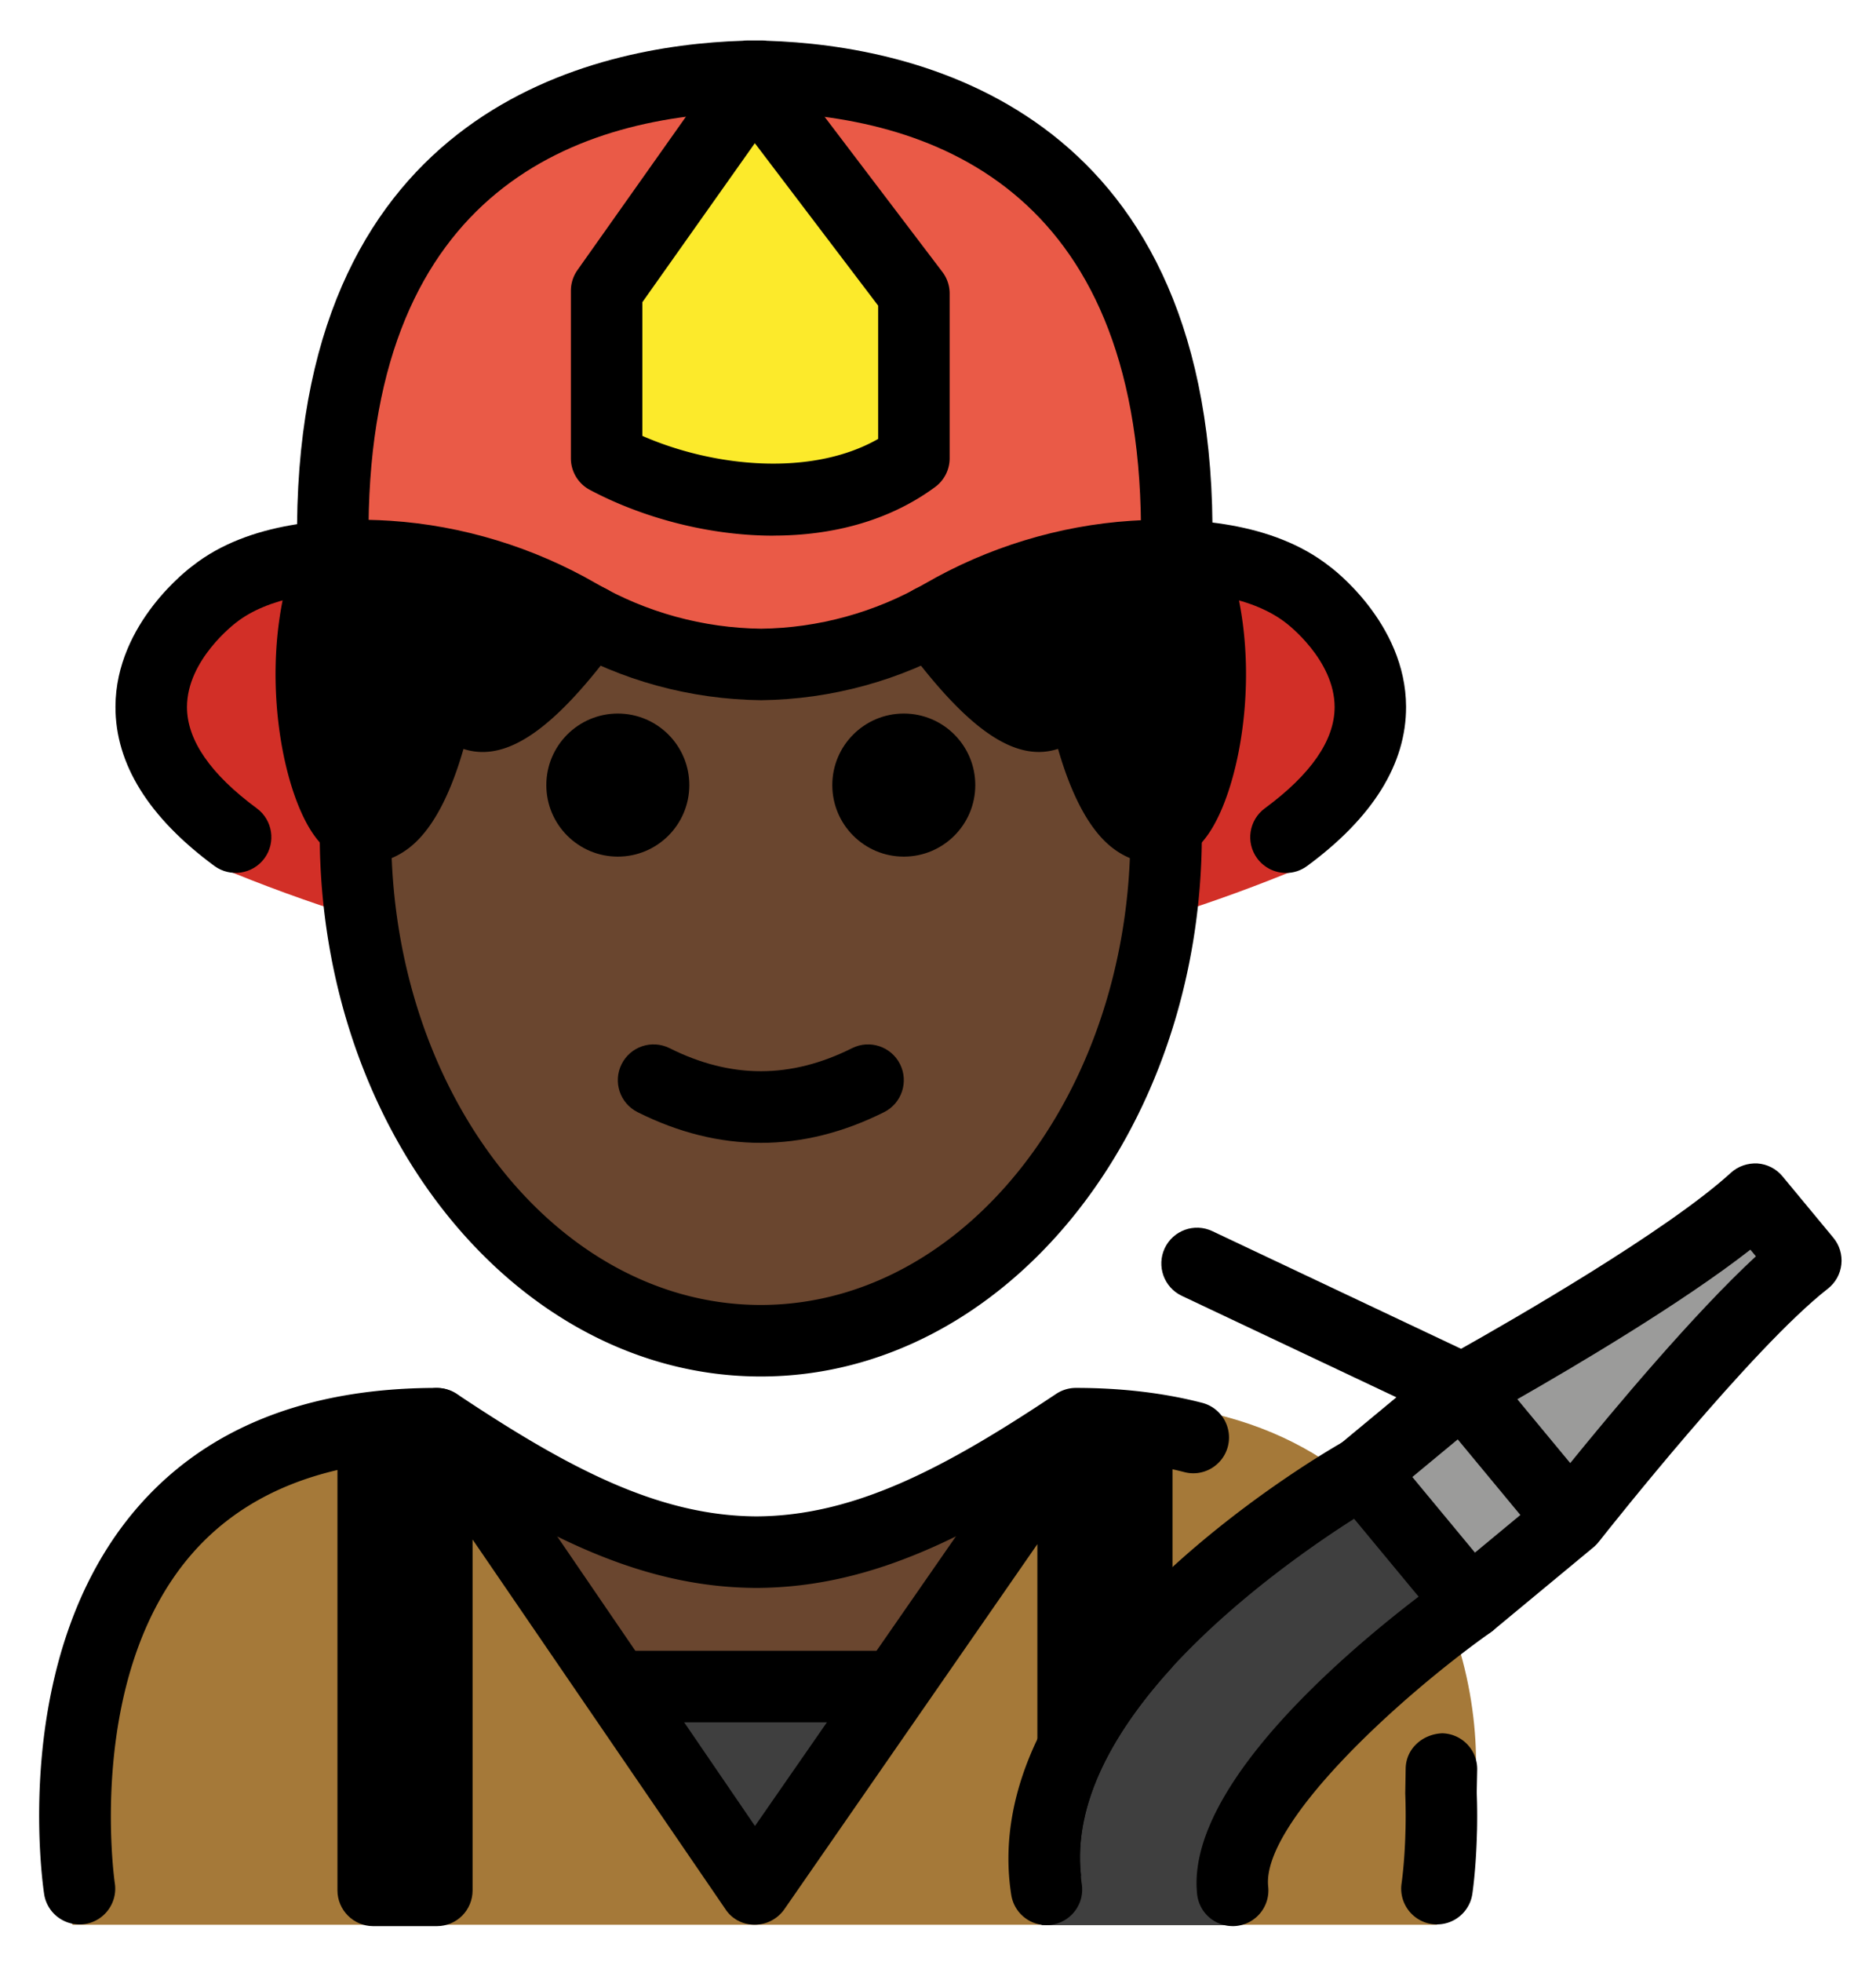 <svg xmlns="http://www.w3.org/2000/svg" role="img" viewBox="14.70 5.07 52.48 54.86"><title>1F468-1F3FF-200D-1F692.svg</title><path fill="#A57939" d="M16.725 58.881s-2-13.5 10-13.5c3.192 2.128 5.926 3.598 9 3.592H35.6c3.074.006 5.708-2.564 8.9-4.692 10.068-.586 11.802 7.479 11.449 10.887-.196 1.893-1.118 3.683-1.049 3.713"/><path fill="#3F3F3F" d="M39.701 52.703l-3.89 5.871-3.83-5.871z"/><path fill="#D22F27" d="M51.8 21.878c-1.242-1.028-3.175-1.284-5.037-1.156-1.938.134-3.831.747-5.512 1.773-1.687 1.03-3.515 1.502-5.273 1.523-1.757-.022-3.585-.494-5.272-1.523-1.681-1.026-3.575-1.639-5.512-1.773-1.861-.128-3.794.129-5.037 1.156 0 0-4.486 3.444.62 7.412 10.134 4.227 20.268 4.227 30.402 0 5.106-3.968.62-7.412.62-7.412z"/><path fill="#EA5A47" d="M35.761 7.2c.069 0 .14.005.209.006.069-.001.14-.006.209-.006h-.418zm.209.006c-5.428.062-11.719 2.573-11.803 12.543l-.28.899c.599-.056 1.218-.061 1.829-.021 1.873.122 3.703.684 5.327 1.624 1.631.943 3.397 1.375 5.096 1.395 1.698-.02 3.465-.452 5.096-1.395 1.625-.939 3.455-1.501 5.327-1.624.506-.033 1.017-.034 1.518-.004l-.306-.875C47.689 9.779 41.398 7.268 35.97 7.206z"/><path fill="#9B9B9A" d="M63.661 38.592l1.43 1.72c-2.29 1.78-6.58 7.24-6.58 7.24l-3.03-3.65s5.93-3.25 8.18-5.31z"/><path fill="#9B9B9A" d="M52.668 46.235l2.808-2.331 3.03 3.65-2.808 2.331z"/><path fill="#3F3F3F" d="M52.671 46.232l3.03 3.65s-6.98 5.92-6.65 9.01h-5.21c-.97-6.13 8.83-12.66 8.83-12.66z"/><path fill="#FCEA2B" d="M31.67 17.882v-4.682l4.117-5.818 4.479 5.896v4.604c-2.535 1.867-6.377 1.181-8.596 0z"/><g fill="#6a462f"><path d="M44.661 45.044l.06.09-5.02 7.57h-7.72l-5.06-7.75c3.15 2.1 5.86 3.56 8.88 3.59h.12c2.98-.03 5.65-1.45 8.74-3.5zm-8.9-21.398c2.841 0 9.402-3.096 9.402-3.096 1.223 2.262 1.937 4.989 1.937 7.924 0 7.828-5.077 14.173-11.339 14.173s-11.339-6.346-11.339-14.173c0-2.915.704-5.624 1.911-7.877 0 0 6.587 3.049 9.428 3.049z"/></g><g><path d="M30.981 22.422c-1.419 1.934-3.748 4.478-4.013.773 0 0-.548 5.266-2.397 5-.957-0-2.139-4.445-.756-7.598m23.892 0c1.382 3.153.2 7.598-.756 7.598-1.848.266-2.397-5-2.397-5-.265 3.705-2.594 1.16-4.013-.773"/></g><g><path d="M41.983 27.019c0 1.105-.896 2-2 2s-2-.895-2-2c0-1.103.896-2 2-2s2 .896 2 2m-8 0c0 1.105-.896 2-2 2s-2-.895-2-2c0-1.103.896-2 2-2s2 .896 2 2m2 10.002c-1.152 0-2.304-.286-3.447-.858-.494-.247-.694-.848-.447-1.342.247-.494.846-.694 1.342-.447 1.718.859 3.388.859 5.105 0 .495-.247 1.095-.046 1.342.447.247.494.047 1.095-.447 1.342-1.144.572-2.295.858-3.447.858z"/><path d="M35.983 43.553c-6.804 0-12.339-6.807-12.339-15.173 0-.552.447-1 1-1 .553 0 1 .448 1 1 0 7.264 4.638 13.173 10.339 13.173 5.7 0 10.338-5.909 10.338-13.173 0-.552.447-1 1-1s1 .448 1 1c0 8.366-5.535 15.173-12.338 15.173zM16.921 58.871c-.484 0-.91-.352-.986-.847-.041-.27-.973-6.633 2.581-10.775 1.923-2.241 4.751-3.377 8.407-3.377.197 0 .391.059.555.168 3.153 2.102 5.66 3.409 8.383 3.424 2.724-.014 5.23-1.321 8.383-3.424a1.001 1.001 0 0 1 .555-.168c1.275 0 2.464.141 3.533.418.534.139.855.684.717 1.219-.139.534-.685.858-1.219.717-.824-.213-1.742-.331-2.734-.351-3.309 2.185-6.025 3.545-9.126 3.588-.021.001-.043.001-.065.001h-.066a.294.294 0 0 0-.042 0c-.015 0-.029 0-.044-.001-3.099-.043-5.816-1.403-9.126-3.588-2.897.057-5.11.954-6.586 2.669-2.956 3.437-2.138 9.12-2.129 9.178.083.545-.292 1.055-.838 1.139-.051.008-.102.011-.152.011zm19.418-38.825c-1.852 0-3.708-.52-5.139-1.281-.326-.173-.53-.513-.53-.883v-4.683c0-.207.065-.409.184-.578l4.117-5.818c.185-.26.481-.417.8-.422.324-.015.621.142.812.395l4.479 5.896a.998.998 0 0 1 .204.605v4.604c0 .318-.151.617-.407.805-1.312.967-2.914 1.358-4.519 1.358zm-3.669-2.79c1.993.875 4.731 1.149 6.596.085v-3.726l-3.45-4.542-3.146 4.445v3.738z"/><path d="M47.5 45.07v6.6c-1.57 1.72-2.79 3.76-2.56 5.84-.15.04-.3.04-.45 0-.45-.11-.77-.51-.77-.97v-8.3l-7.08 10.21c-.19.27-.5.43-.83.43s-.64-.16-.82-.44l-7.07-10.33v9.81c0 .55-.44 1-1 1h-1.78c-.55 0-1-.45-1-1v-12.87c0-.55.45-1 1-1 .36 0 .67.18.85.46.11-.28.34-.5.64-.59.41-.13.87.03 1.12.39l8.07 11.81 8.08-11.64c.25-.36.7-.52 1.12-.39.26.09.48.27.59.51.17-.31.5-.53.89-.53.55 0 1 .45 1 1z"/><path d="M39.702 53.222h-7.719c-.553 0-1-.447-1-1 0-.553.447-1 1-1h7.719c.553 0 1 .447 1 1 0 .553-.447 1-1 1zm7.916-32.473c-.549 0-.995-.442-1-.992-.08-9.418-5.869-11.499-10.804-11.556-4.935.057-10.724 2.138-10.804 11.556-.005.552-.466 1.013-1.009.992-.552-.005-.996-.456-.991-1.008.1-11.672 8.343-13.4 12.461-13.531.044-.006.089-.009.134-.009h.418c.045 0 .09.003.134.009 4.118.131 12.361 1.859 12.461 13.531.005.552-.44 1.004-.991 1.008h-.009z"/><path d="M47.037 29.206c-.435 0-.855-.149-1.226-.439-.723-.564-1.201-1.675-1.513-2.76a2.544 2.544 0 0 1-.054.016c-1.185.346-2.51-.585-4.288-3.01-.326-.445-.23-1.071.215-1.398.446-.326 1.071-.23 1.398.215 1.119 1.526 1.774 2.025 2.058 2.186.052-.152.117-.425.151-.892.036-.517.462-.919.981-.928h.017c.511 0 .941.386.994.895.181 1.712.733 3.561 1.179 4.025.49-.878 1.065-3.836.065-6.118-.222-.506.009-1.096.515-1.317.51-.22 1.096.01 1.317.515 1.246 2.844.665 6.651-.3 8.128-.436.667-.928.846-1.289.869-.073.008-.146.013-.22.013zm.023-2.001c.004.002.009.004.014.006.046-.006.051-.016.098-.016a.654.654 0 0 0-.111.009zm-3.508-3.023zm.241-.092zm-18.865 5.116c-.073 0-.146-.005-.22-.013-.361-.024-.853-.202-1.288-.869-.966-1.478-1.547-5.285-.3-8.128.222-.505.808-.736 1.317-.514.506.222.736.812.515 1.318-1.008 2.297-.417 5.283.075 6.137.416-.417.986-2.302 1.168-4.044.053-.51.482-.896.994-.896h.017c.518.009.944.412.981.929.034.466.099.74.151.892.283-.161.938-.66 2.058-2.186.327-.444.952-.542 1.398-.214.445.327.541.953.215 1.398-1.779 2.424-3.103 3.352-4.289 3.009-.018-.005-.036-.011-.054-.017-.311 1.085-.79 2.197-1.513 2.76-.371.289-.79.439-1.226.439zm3.485-5.024zm-.242-.092z"/><path d="M50.676 29.475c-.308 0-.61-.142-.807-.407-.327-.445-.232-1.071.213-1.399 1.294-.953 1.951-1.904 1.953-2.828.002-1.327-1.341-2.34-1.354-2.35-.877-.687-2.363-.99-4.21-.866-1.706.111-3.397.627-4.892 1.491-1.691.978-3.622 1.506-5.585 1.53-1.986-.023-3.917-.552-5.608-1.53-1.495-.864-3.187-1.38-4.892-1.491-1.845-.122-3.334.18-4.186.848-.037.029-1.38 1.042-1.377 2.368.002.923.659 1.875 1.953 2.828.445.328.54.954.213 1.398-.327.445-.953.538-1.399.213-1.841-1.356-2.772-2.854-2.768-4.454.007-2.346 2.084-3.884 2.173-3.948 1.56-1.223 3.867-1.355 5.521-1.248 2.01.132 4.002.739 5.762 1.756 1.395.806 2.988 1.242 4.607 1.261 1.596-.019 3.189-.455 4.583-1.261 1.76-1.017 3.752-1.624 5.763-1.756 1.654-.109 3.961.023 5.55 1.27.06.043 2.137 1.581 2.145 3.927.004 1.6-.927 3.099-2.768 4.454-.179.132-.386.195-.592.195zm5.154 21.41c-.288 0-.573-.123-.77-.362l-3.028-3.654c-.17-.204-.251-.467-.227-.732.025-.264.154-.507.358-.676l1.6-1.326-6.003-2.837c-.499-.236-.712-.832-.477-1.332.236-.498.829-.714 1.332-.476l6.958 3.289c1.402-.788 5.757-3.287 7.548-4.922.202-.184.471-.274.743-.26.272.019.526.149.7.36l1.422 1.716c.173.208.254.477.225.746-.029.269-.166.515-.38.681-2.104 1.639-6.141 6.738-6.394 7.06-.038.05-.082.098-.131.142l-.001.001c-.011.01-.021.018-.033.028l-2.806 2.324c-.186.155-.412.231-.637.231zm-1.621-4.522l1.752 2.114 1.27-1.052-1.752-2.114-1.27 1.052zm2.937-2.175l1.48 1.786c1.176-1.448 3.451-4.173 5.194-5.781l-.154-.186c-1.915 1.496-4.931 3.274-6.521 4.182z"/><path d="M53.29 47.1c-.06.03-3.34 1.91-5.79 4.57-1.57 1.72-2.79 3.76-2.56 5.84 0 .07.01.15.02.22.09.55-.28 1.06-.83 1.15-.05.01-.1.01-.16.01-.48 0-.9-.35-.98-.84-.24-1.52.08-3 .73-4.36.86-1.83 2.31-3.47 3.78-4.81 2.28-2.08 4.61-3.41 4.81-3.52.48-.27 1.09-.1 1.36.38.27.48.1 1.09-.38 1.36zm-4.108 11.819c-.505 0-.938-.381-.993-.893-.374-3.495 5.817-8.074 7.062-8.956.451-.32 1.075-.215 1.393.237.319.45.214 1.074-.237 1.394-2.698 1.915-6.415 5.387-6.23 7.112.059.55-.339 1.042-.888 1.101a1.007 1.007 0 0 1-.107.006zm5.717-.048c-.051 0-.102-.003-.152-.011-.546-.084-.921-.594-.838-1.139 0-.005.072-.485.101-1.239l.009-.3c.007-.299.005-.626-.008-.978l.012-.695c.011-.553.471-.957 1.02-.981.553.011.991.468.981 1.02l-.013.639c.014.338.016.704.009 1.034l-.011.336c-.033.879-.118 1.443-.122 1.467-.076.494-.502.847-.986.847z"/></g></svg>